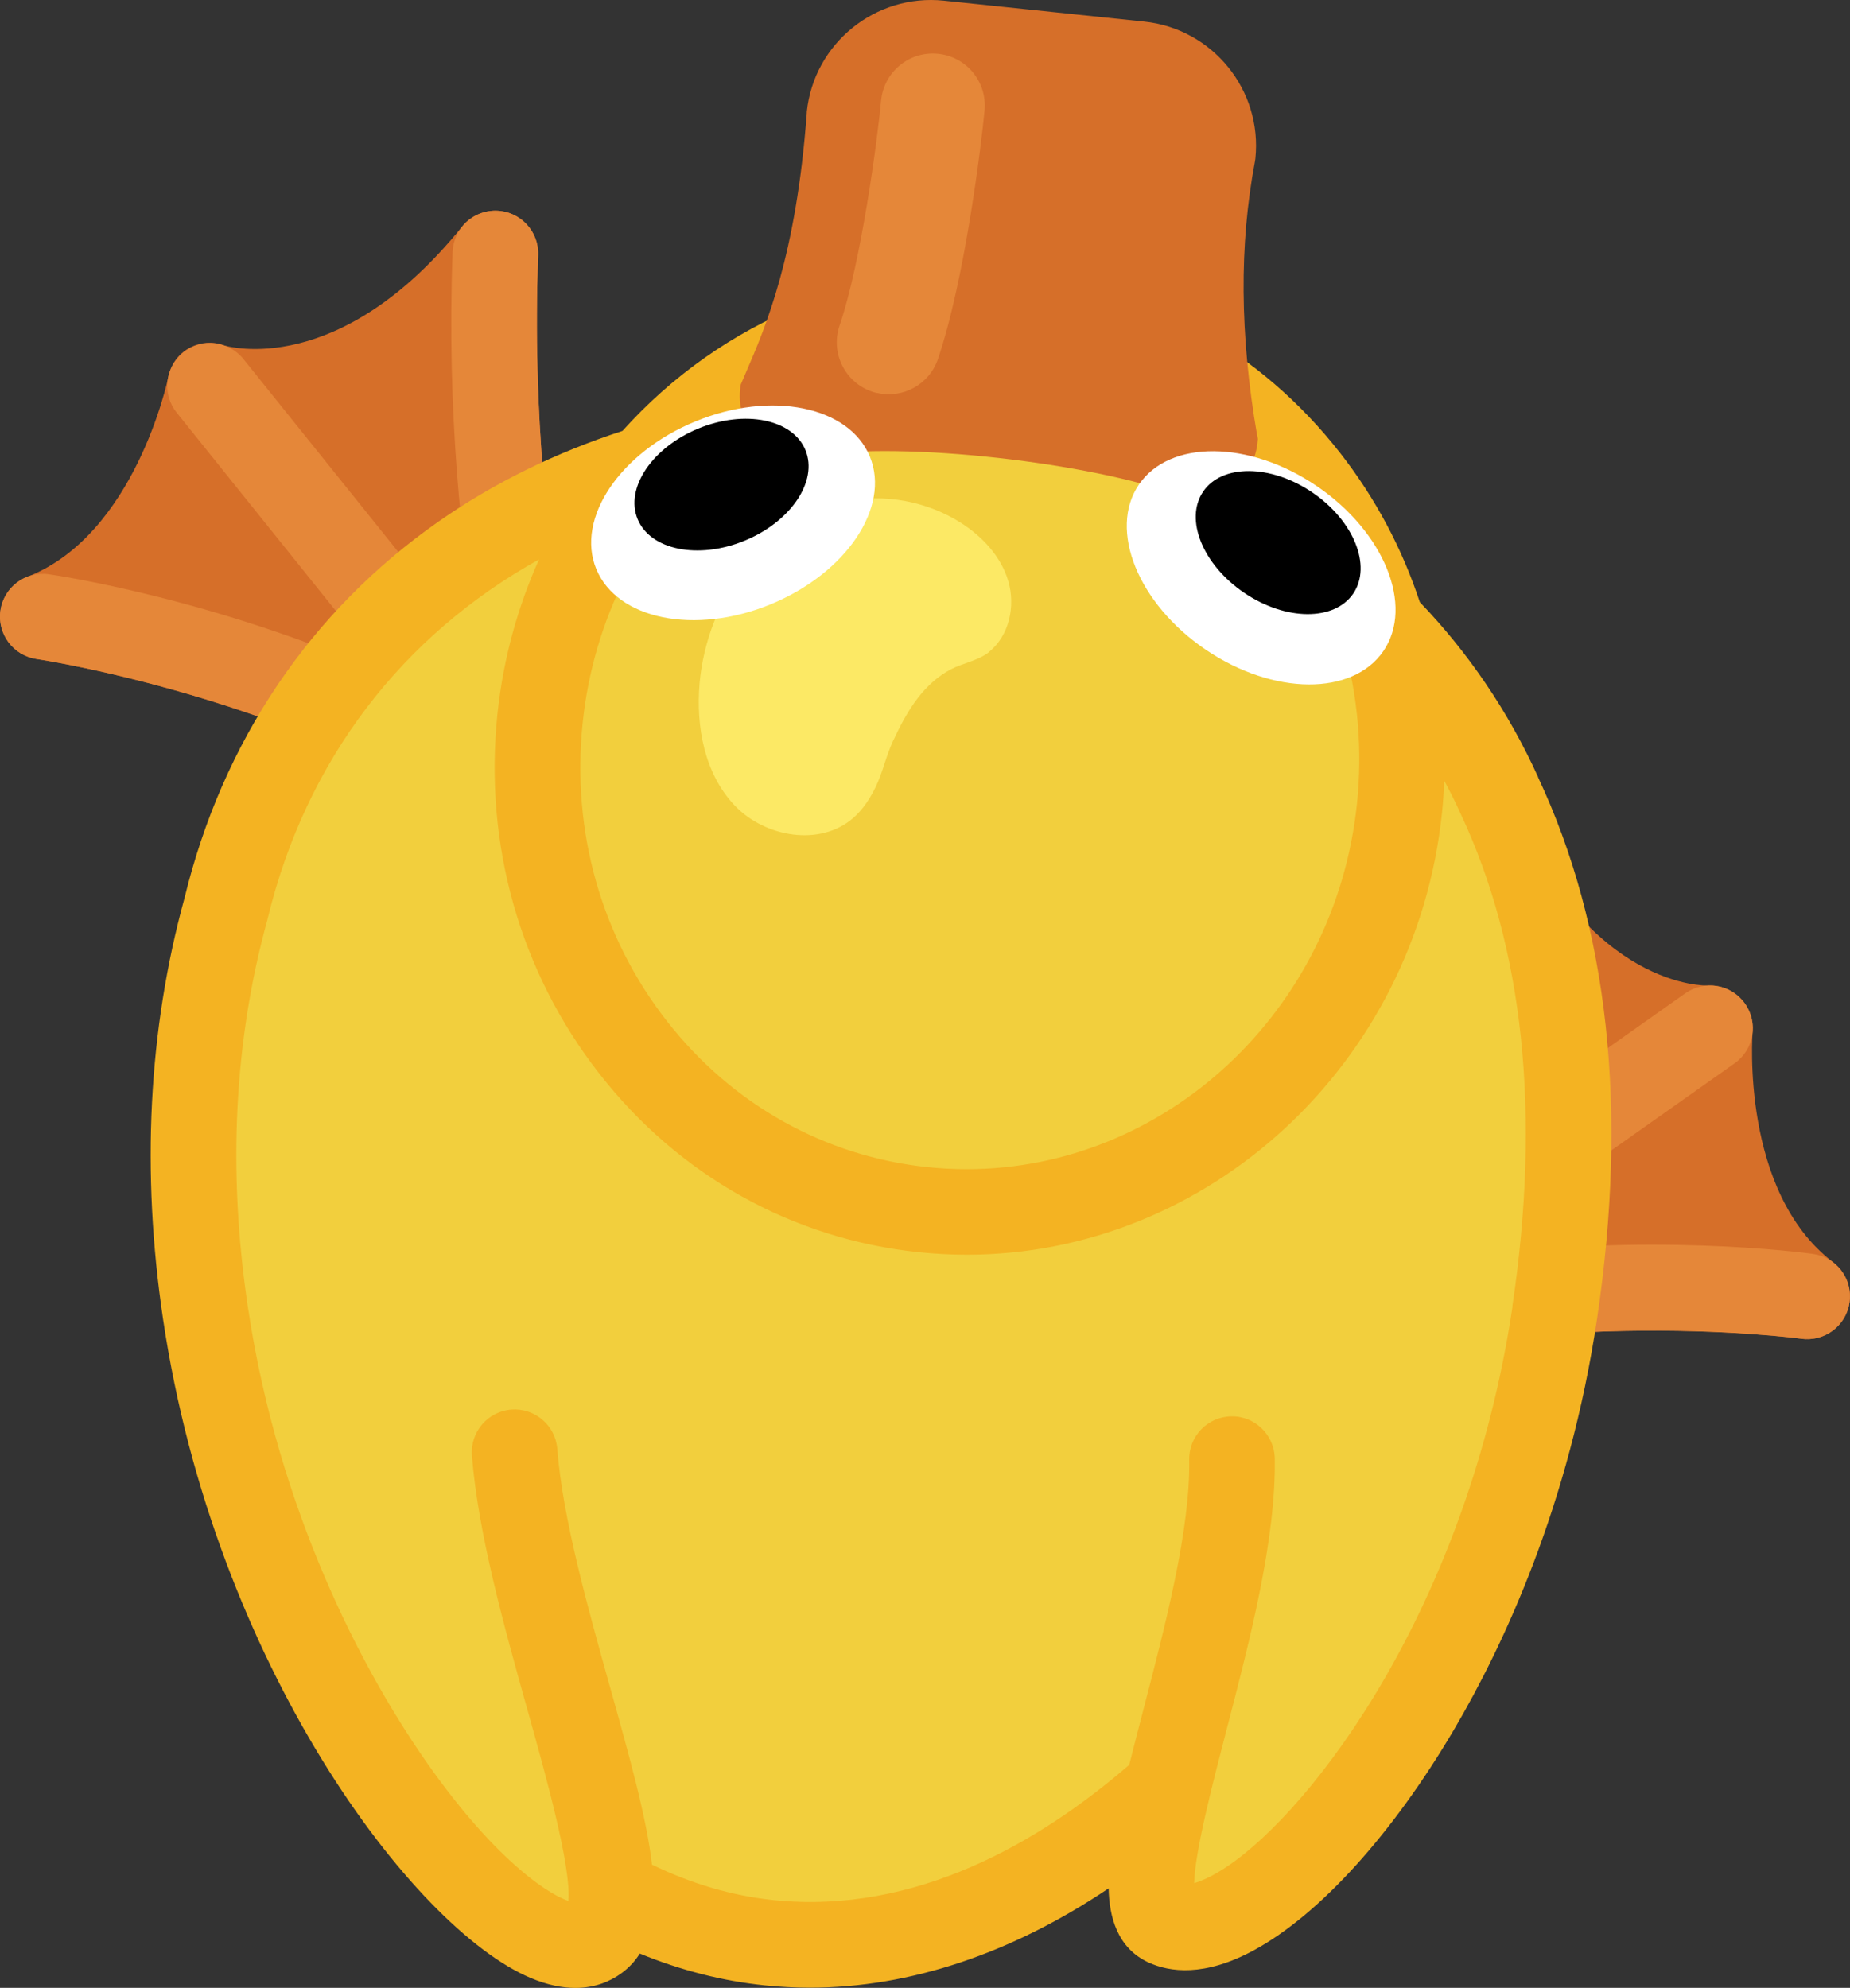 <?xml version="1.0" encoding="UTF-8"?>
<svg id="b" data-name="Layer 2" xmlns="http://www.w3.org/2000/svg" viewBox="0 0 302.59 325.08">
  <rect x="0" y="0" width="302.59" height="325.08" fill="#333333" stroke="none"/>
  <defs>
    <style>
      .d {
        fill: #fff;
      }

      .e {
        fill: #f2cf3d;
      }

      .f {
        fill: #e58739;
      }

      .g {
        fill: #f4b322;
      }

      .h {
        fill: #d66f29;
      }

      .i {
        fill: #fce965;
      }
    </style>
  </defs>
  <g id="c" data-name="Layer 1">
    <g>
      <path class="h" d="m299.83,206.42c-15.19-11.56-13.19-37.39-13.17-37.64.18-2.02-.52-4.01-1.93-5.47-1.4-1.46-3.38-2.25-5.39-2.14-.19,0-19.4.61-32.09-29.4-1.17-2.78-4-4.49-7-4.25-3.01.24-5.52,2.37-6.24,5.3-12.43,50.37-35.18,84.27-35.41,84.6-1.72,2.53-1.6,5.88.3,8.27,1.36,1.72,3.4,2.66,5.49,2.66.83,0,1.68-.15,2.49-.46,40.1-15.29,87.27-9.04,87.74-8.97,3.16.44,6.2-1.31,7.43-4.24,1.22-2.94.31-6.33-2.22-8.26Z"/>
      <path class="f" d="m296.55,205.06c-1.49-.21-27.27-3.64-57.81.6l44.99-31.78c3.16-2.23,3.91-6.6,1.68-9.76-2.23-3.16-6.6-3.91-9.76-1.68l-50.28,35.52c7.38-15.34,15.98-36.48,22.23-61.79.93-3.75-1.37-7.55-5.12-8.47-3.75-.92-7.55,1.37-8.47,5.12-12.43,50.37-35.18,84.27-35.41,84.6-1.72,2.53-1.6,5.88.29,8.28,1.36,1.72,3.4,2.66,5.49,2.66.83,0,1.68-.15,2.49-.46,40.1-15.29,87.27-9.04,87.75-8.97,3.83.53,7.36-2.14,7.89-5.97.53-3.83-2.14-7.36-5.97-7.9Z"/>
      <path class="h" d="m98.73,132.81c-.13-.39-12.65-39.24-10.71-91.09.11-3.01-1.72-5.76-4.54-6.82-2.82-1.06-6.01-.19-7.9,2.16-20.1,24.88-38.28,19.62-38.95,19.42-1.93-.72-3.98-.52-5.78.49-1.8,1.01-2.96,2.79-3.35,4.81-.05.25-5.4,25.68-23.03,32.55-2.96,1.15-4.78,4.16-4.41,7.32.36,3.16,2.81,5.68,5.96,6.13.47.07,47.54,7.06,81.87,32.82,1.24.93,2.72,1.4,4.2,1.4s2.86-.44,4.08-1.31c2.48-1.78,3.52-4.97,2.57-7.87Z"/>
      <path class="f" d="m98.73,132.81c-.13-.39-12.65-39.24-10.71-91.09.14-3.86-2.87-7.11-6.73-7.26-3.87-.15-7.11,2.87-7.26,6.73-.98,26.05,1.46,48.75,4.33,65.53l-38.54-48c-2.42-3.01-6.83-3.5-9.84-1.08-3.02,2.42-3.5,6.83-1.08,9.84l34.48,42.95c-28.19-12.5-53.92-16.31-55.41-16.52-3.83-.54-7.37,2.12-7.91,5.94-.55,3.83,2.11,7.37,5.94,7.92.47.07,47.54,7.06,81.87,32.82,1.24.93,2.72,1.4,4.2,1.4s2.86-.44,4.08-1.31c2.48-1.78,3.52-4.97,2.57-7.87Z"/>
      <path class="e" d="m245.23,130.04c-4.85-10.69-11.36-20.02-19.22-27.92-8.22-26.8-31.05-47.29-59.79-50.28-23.61-2.46-45.75,7.47-60.42,24.69-33.85,10.42-59.89,35.16-68.83,72.08-4.58,16.64-7.41,38.92-3.36,66.09,9.51,63.84,51.92,110.97,63.89,102.35,1.79-1.29,2.48-3.96,2.42-7.62,8.1,4.44,16.77,7.33,25.92,8.27,23.13,2.38,45.82-8.08,65.13-25.29-2.78,11.6-4.05,20.4-.14,22.17,13.88,6.28,53.94-36.05,63.47-99.88,5.76-38.54-.04-65.48-9.07-84.65Z"/>
      <path class="g" d="m251.59,127.11c-4.89-10.78-11.43-20.38-19.36-28.64-2.88-8.75-7.25-16.99-13.02-24.38-13.02-16.68-31.58-27.06-52.27-29.21-25.24-2.63-49,7.63-65.13,25.59-10.9,3.54-21.02,8.48-30.08,14.82-20.95,14.65-35.32,35.94-41.55,61.57-5.92,21.56-7.1,44.73-3.51,68.87,8.43,56.58,40.87,99.6,60.08,107.71,2.81,1.19,5.26,1.65,7.36,1.65,3.3,0,5.76-1.13,7.46-2.35,1.28-.92,2.29-2.01,3.08-3.27,6.63,2.72,13.47,4.48,20.45,5.2,2.44.25,4.89.38,7.34.38,16.4,0,33.02-5.59,48.89-16.24.09,4.55,1.37,9.79,6.6,12.15,3.35,1.51,9.05,2.39,17.21-2.06,10.72-5.84,22.64-18.99,32.69-36.07,8.16-13.87,18.85-36.77,23.38-67.1,5.12-34.31,1.88-64.12-9.64-88.62Zm-92.46-68.64c2.11,0,4.24.11,6.37.33,16.86,1.76,32.02,10.24,42.68,23.9,10.72,13.73,15.61,31.04,13.77,48.73-3.56,34.18-31.53,59.77-63.83,59.77-2.11,0-4.24-.11-6.37-.33-16.86-1.76-32.02-10.24-42.68-23.9-10.72-13.73-15.61-31.04-13.77-48.73,3.56-34.18,31.53-59.77,63.83-59.77Zm88.26,155.19c-7.3,48.9-32.54,82.14-46.73,91.61-2.37,1.58-4.16,2.35-5.34,2.69.11-5.13,3.06-16.46,5.29-25.06,3.8-14.6,8.11-31.15,7.89-44.4-.06-3.87-3.29-6.96-7.11-6.88-3.87.06-6.95,3.25-6.88,7.11.19,11.34-3.87,26.9-7.44,40.64-.82,3.17-1.63,6.27-2.37,9.24-14.59,12.61-34.9,24.5-58.14,22.12-6.9-.71-13.57-2.72-19.92-5.8-.9-7.72-3.62-17.45-6.88-29.09-3.62-12.93-7.73-27.58-8.61-38.89-.3-3.85-3.66-6.73-7.52-6.44-3.85.3-6.74,3.67-6.44,7.52.99,12.68,5.29,28.04,9.08,41.58,2.92,10.42,7.2,25.69,6.69,31.24-3.73-1.21-13.44-7.87-25.28-25.74-7.95-12-22.05-37.24-27.15-71.45-3.31-22.23-2.24-43.49,3.19-63.2.02-.07.04-.14.05-.21,6.32-26.1,22.13-46.4,44.4-58.77-3.5,7.8-5.87,16.3-6.81,25.3-2.22,21.31,3.7,42.19,16.66,58.79,13.02,16.68,31.58,27.06,52.27,29.21,2.63.27,5.24.41,7.83.41,39.37,0,73.44-30.96,77.74-72.32.18-1.74.29-3.48.36-5.21.92,1.72,1.81,3.47,2.62,5.27.01.03.03.06.04.09,10.34,21.96,13.19,49.09,8.48,80.64Z"/>
      <path class="h" d="m205.6,71.11c-2.82-16.42-2.92-31.06-.33-44.76l.06-.41c1.17-11.19-6.99-21.25-18.18-22.41L154.37.11c-11.19-1.16-21.25,6.99-22.41,18.18v.15c-1.73,23.42-6.69,34.91-9.97,42.51l-.86,2.01-.08.75c-.33,3.13.8,6.16,3.1,8.31,2.31,2.16,5.42,3.1,8.55,2.57,15.3-2.59,46.48,1.32,59.49,6.23,1.15.43,2.33.65,3.52.65,1.82,0,3.62-.5,5.23-1.5,2.68-1.65,4.4-4.4,4.73-7.52l.07-.68-.12-.68Z"/>
      <path class="i" d="m161.75,106.62c3.32-2.64,4.36-7.48,3.18-11.55s-4.28-7.37-7.86-9.63c-5.53-3.49-12.43-4.75-18.84-3.43-13.32,2.73-22.6,16.15-23.8,29.7-.63,7.14.81,14.85,5.76,20.04,4.95,5.18,13.96,6.73,19.36,2.02,1.6-1.4,2.78-3.21,3.7-5.13,1.16-2.41,1.67-5.01,2.8-7.43s2.45-5,4.17-7.19c1.46-1.86,3.25-3.5,5.36-4.59,1.97-1.02,4.41-1.39,6.18-2.79Z"/>
      <g>
        <ellipse class="d" cx="206.28" cy="92.87" rx="16.17" ry="24.19" transform="translate(13.54 211.3) rotate(-55.81)"/>
        <ellipse cx="209.08" cy="88.74" rx="9.92" ry="14.84" transform="translate(18.17 211.81) rotate(-55.81)"/>
      </g>
      <g>
        <ellipse class="d" cx="119.9" cy="83.87" rx="24.19" ry="16.17" transform="translate(-22.86 51.79) rotate(-22.31)"/>
        <ellipse cx="118.01" cy="79.26" rx="14.84" ry="9.92" transform="translate(-21.25 50.72) rotate(-22.31)"/>
      </g>
      <g>
        <path class="h" d="m145.36,55.97c3.95-11.59,6.64-32.53,7.21-38.73"/>
        <path class="f" d="m143.43,64.25c4.21.99,8.56-1.36,9.98-5.53,4.41-12.95,7.14-35.39,7.63-40.69.43-4.67-3.01-8.81-7.69-9.24-4.67-.43-8.81,3.01-9.24,7.69-.57,6.16-3.23,26.33-6.79,36.77-1.51,4.44.86,9.27,5.3,10.79.27.09.54.17.8.23Z"/>
      </g>
    </g>
  </g>
</svg>